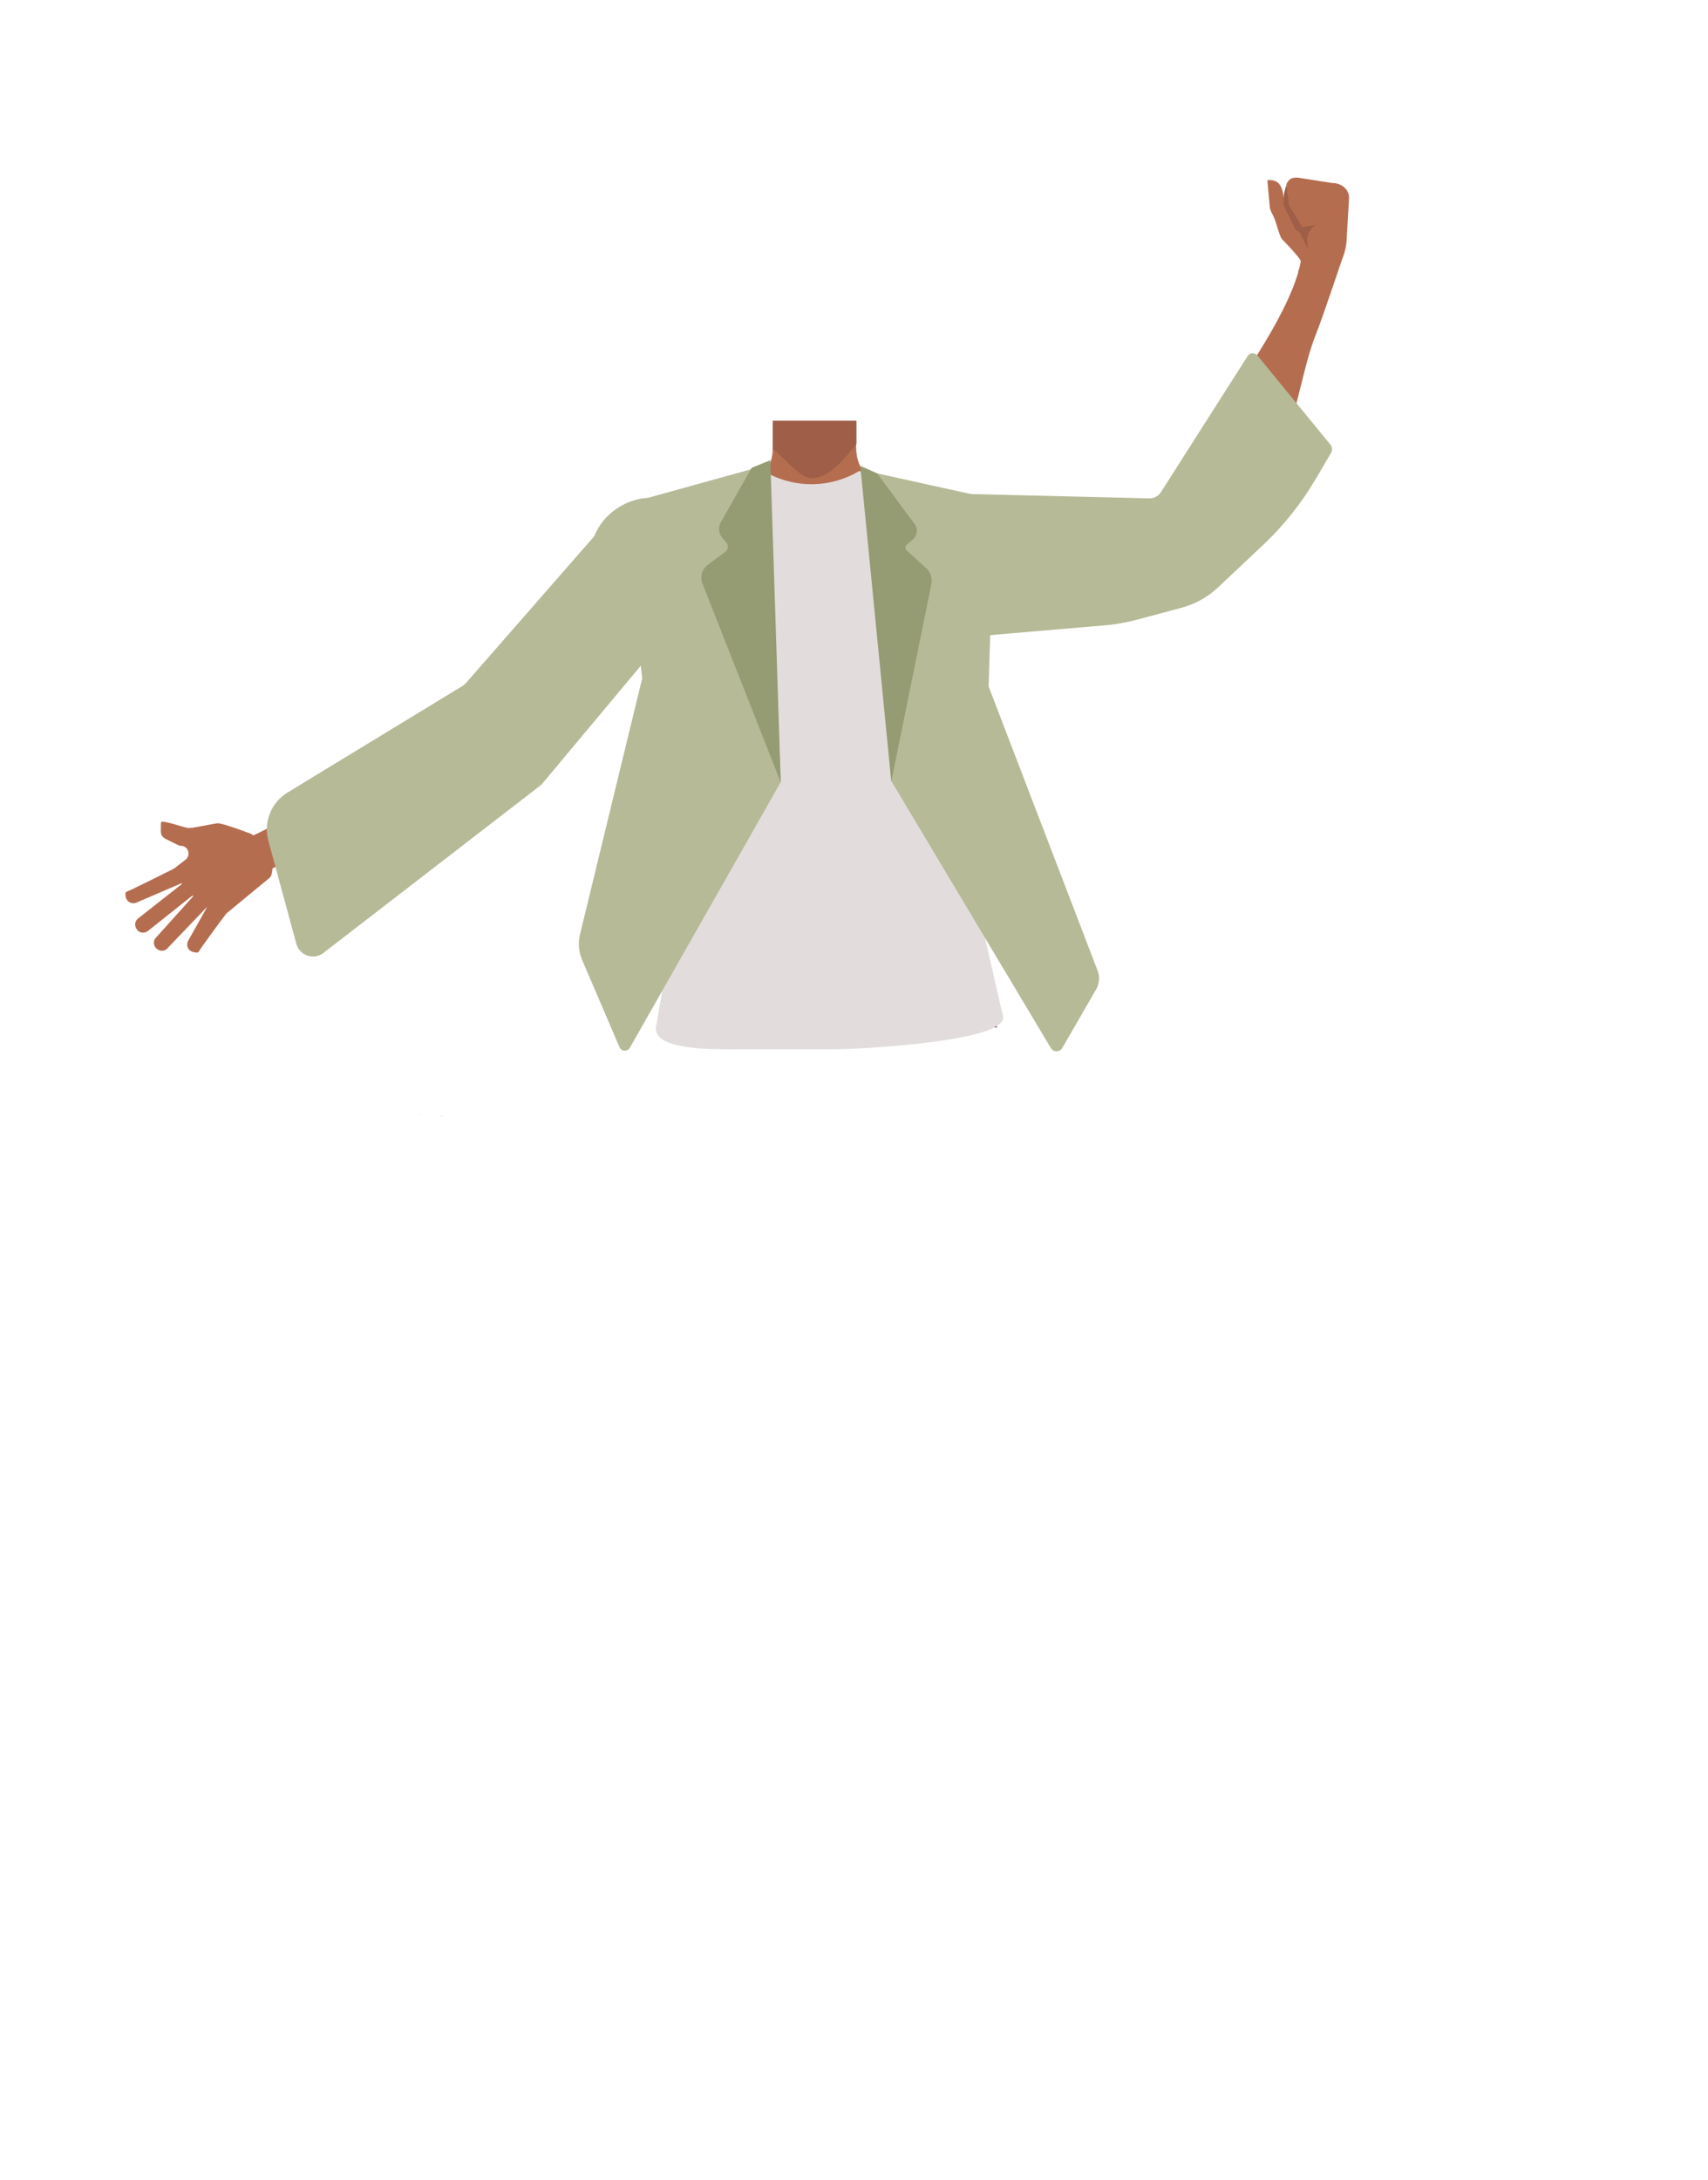 <?xml version="1.0" encoding="utf-8"?>
<!-- Generator: Adobe Illustrator 26.0.3, SVG Export Plug-In . SVG Version: 6.00 Build 0)  -->
<svg version="1.1" id="Layer_1" xmlns="http://www.w3.org/2000/svg" xmlns:xlink="http://www.w3.org/1999/xlink" x="0px" y="0px"
	 viewBox="0 0 788 1005.1" style="enable-background:new 0 0 788 1005.1;" xml:space="preserve">
<style type="text/css">
	.st0{fill:#B56D50;}
	.st1{fill:#9E5E47;}
	.st2{fill:#44351A;}
	.st3{fill:#E78367;}
	.st4{fill:#E2DCDC;}
	.st5{fill:#B6BA97;}
	.st6{fill:#959B72;}
</style>
<g id="Calque_4">
	<path class="st0" d="M440.4,283.9l2.2,18.2l-21.1,75.3h-92.1l-22.5-75.6l2.6-18.7l-17-36.8l51.2-20.6c7.7-3.1,12.8-10.6,12.8-18.9
		v-12.8H395v12.5c0,8.5,5.3,16.1,13.3,19.1l51.4,18.9L440.4,283.9z"/>
	<path class="st1" d="M356.6,194.1h38.5v10.6l0,0c-8.6,11-14.3,15.8-20.9,15.8c-4.9,0-12.7-9.7-17.7-13.6l0.1-1.9V194.1z"/>
</g>
<polygon points="204,514.6 204.1,514.6 204,514.5 "/>
<polygon points="204.1,514.6 204.1,514.6 204.1,514.5 "/>
<polygon points="204,514.6 204.1,514.6 204,514.5 "/>
<polygon points="204.1,514.6 204.1,514.6 204.1,514.5 "/>
<polygon points="203.6,515 203.7,514.9 203.6,514.9 "/>
<polygon points="203.7,514.9 203.8,515 203.8,514.9 "/>
<polygon points="203.6,515 203.7,514.9 203.6,514.9 "/>
<polygon points="203.7,514.9 203.8,515 203.8,514.9 "/>
<polygon points="193.3,513.9 193.4,513.9 193.3,513.8 "/>
<polygon points="193.4,513.9 193.5,513.9 193.5,513.8 "/>
<polygon points="193.3,513.9 193.4,513.9 193.3,513.8 "/>
<polygon points="193.4,513.9 193.5,513.9 193.5,513.8 "/>
<polygon class="st2" points="307.3,476.6 308.7,454.9 458,454.9 459.9,473.7 "/>
<path class="st0" d="M618.9,120.3c1.4-3.2,2.3-6.7,2.4-10.2l1.1-18.8c0-1.6-0.5-3.1-1.6-4.3l0,0c-1.5-1.7-3.7-2.6-6-2.6l-16.1-2.5
	c-2.7-0.1-4,0.6-5.1,2.8l0.4,5.1c0,0-1.5,6.9-1.5,4.8c-0.3-7.3-1.5-12.2-7.8-11.5l1.1,12.1c-0.1,1,0.9,3,1.4,3.9
	c1.6,2.7,2.7,9,4.2,11.1c0,0,7.8,8,8.6,9.9c0.9,2.1-1,4.7-1,4.7l0,0c0.5,4,4.2,6.8,8.2,6.3c0.3,0,0.7-0.1,1-0.2l6.8-1.9L618.9,120.3
	z"/>
<path class="st1" d="M593.6,84.7l1,9.8l6.2,10.2l6.2-1l-1,0.8c-2.1,1.7-3.2,4.4-2.9,7.1l0.4,3.4l-3.8-7.7l-2-1.4l-5.6-11.5l0.3-5.2
	L593.6,84.7z"/>
<path class="st0" d="M117.1,385.5c-0.4-0.5-0.9-0.9-1.5-1.1c-3.1-1.2-13.2-4.9-15.2-4.8c-2.3,0.2-11.8,2.4-13.6,2.2
	s-12.4-4-12.5-2.6c-0.1,0.8-0.1,2.7-0.1,4.3c0,1.4,0.8,2.6,2,3.2l5.8,2.9c0.5,0.2,1,0.4,1.5,0.4h0c3.4,0.1,4.7,4.3,2.1,6.4l-5.2,4
	c-0.2,0.1-0.3,0.2-0.5,0.3c-2.5,1.2-20.3,10.2-21.6,10.5c-0.5,0.1-0.5,1.1-0.3,2.3c0.4,2.3,2.8,3.6,4.9,2.7l20.7-8.9
	c0.2-0.1,0.4,0.2,0.2,0.4l-20.1,15.8c-1.5,1.2-1.8,3.4-0.6,5l0.1,0.2c1.2,1.5,3.4,1.8,5,0.6L88.7,413c0.2-0.2,0.5,0.1,0.3,0.4
	l-17.1,19c-1.6,1.7-1,4.5,1.1,5.5l0.1,0.1c1.4,0.7,3.1,0.4,4.1-0.7l18.1-18.9c0.1-0.1,0.2,0,0.1,0.1l-8.6,15.3
	c-1.1,2-0.1,4.5,2.1,5.1c1.3,0.4,2.5,0.5,2.8-0.1c0.7-1.4,10.7-15,12.5-17.3c0.2-0.2,0.4-0.4,0.6-0.6l19.4-16
	c0.7-0.6,1.1-1.4,1.2-2.2l0.6-4c0.1-1-0.1-1.9-0.7-2.7L117.1,385.5z"/>
<path class="st0" d="M233.4,339.9c-7.1-10.8-4.9-16.7-10.9-14.6s-36.4,19.9-41.9,23.3c-14.2,8.6-56.5,35.2-72,39.9
	c-10.9,3.3,5.4,18,5.4,18s11.6-6.6,19.2-9.3c15.9-5.7,20.4-9.8,47.1-18.2c7-2.2,49.4-20.8,55.2-25.2
	C251.4,341.3,235.5,343,233.4,339.9z"/>
<path class="st0" d="M545.8,252.2c-11-7.6-5.8-17.7-3.4-23.7s10-23.7,13.6-29.1c9.2-13.9,40.3-55.2,44.2-79.3
	c1.8-11.2,18.7,0.3,18.7,0.3s-8.7,26-11.7,33.5c-6.2,15.8-6.8,28.5-16.2,55c-2.5,6.9-17.5,28-22.2,33.6
	C555.7,257.9,548.9,254.4,545.8,252.2z"/>
<path class="st3" d="M542.7,255.9l3.8-1.5c6.5-2.5,9.8-9.6,7.4-16.1l0,0c-2.2-6-8.2-9.7-14.6-9l-5.7,0.6c0,0-124.3,4.1-117.9,33.7
	l0,0c2.3,10.8,12.8,21.8,23.9,19.4L542.7,255.9z"/>
<path class="st3" d="M281.7,317l-46.4,36.6l-3.5,2.4c-6,4.1-14.1,2.9-18.6-2.8l0,0c-4.1-5.1-4.1-12.4,0.1-17.5l3.7-4.5
	c0,0,29.2-31.7,37.6-43.3c10.3-14.2,36-60.3,58.9-38.2l0,0c8.4,8.1,12.3,23.2,3.9,31.3L281.7,317z"/>
<path class="st4" d="M384,483.8h-42.9c-12,0-41.2,0.7-38.3-11l23.3-135.3L290,236.4l62.8-18.9l1,0.5c13.3,7.3,29.5,7,42.6-0.8l0,0
	l63,18.2l-26.9,101.5l30.2,131.5C466.1,480.2,396.3,483.9,384,483.8z"/>
<path class="st5" d="M458.8,230.2l-2.7,86.3l50.3,131.1c1.1,2.8,0.8,6-0.7,8.6l-15.6,27c-1.2,2-4.1,2.1-5.3,0l-73.6-123.1L398.9,217
	L458.8,230.2z"/>
<path class="st5" d="M354,214.3l6.2,146.3l-69.6,122.5c-1.1,1.9-3.9,1.8-4.8-0.3l-17.2-40.1c-1.6-3.8-2-8-1-11.9l28.7-118.1l-8-65.7
	c-1-8,4.1-15.6,11.9-17.8L354,214.3z"/>
<path class="st5" d="M447.8,227.8l82.6,2c2,0,4-1,5.1-2.7l40.1-62.9c1-1.6,3.3-1.7,4.5-0.3l33.6,41c1,1.2,1.1,2.8,0.3,4.1l-7.2,12.2
	c-6.6,11.2-14.8,21.4-24.3,30.3l-20.6,19.4c-4.7,4.4-10.4,7.6-16.7,9.3l-20.1,5.4c-5.3,1.4-10.7,2.4-16.1,2.8l-52.8,4.5L447.8,227.8
	z"/>
<path class="st5" d="M314.5,284.5l-22.3-41.4c-2.6-4.9-9.4-5.7-13.1-1.5l-64,73.2c-0.5,0.6-1.2,1.1-1.9,1.6l-80.5,49
	c-7.6,4.6-11.2,13.7-8.9,22.2l12.9,47.5c1.4,5.3,7.6,7.6,12.1,4.6l101-77.9l47.8-57.2L314.5,284.5z"/>
<path class="st6" d="M355.4,212.2l-8.6,3.5l-14.3,25.2c-1.2,2.1-1,4.8,0.5,6.7l2.2,2.7c1,1.3,0.8,3.1-0.5,4.1l-8.1,6
	c-2.7,2-3.8,5.6-2.5,8.7l36.1,91.6L355.4,212.2z"/>
<path class="st6" d="M404.7,218.3l17.3,23.4c1.6,2.2,1.3,5.3-0.9,7.1l-2.7,2.2c-0.9,0.7-0.9,2-0.1,2.8l9,8.2c2,1.8,2.9,4.6,2.4,7.3
	l-18.5,91l-14.3-145.5L404.7,218.3z"/>
<ellipse transform="matrix(0.866 -0.5 0.5 0.866 -86.282 182.377)" class="st5" cx="297.2" cy="252.2" rx="25.4" ry="21.7"/>
</svg>

